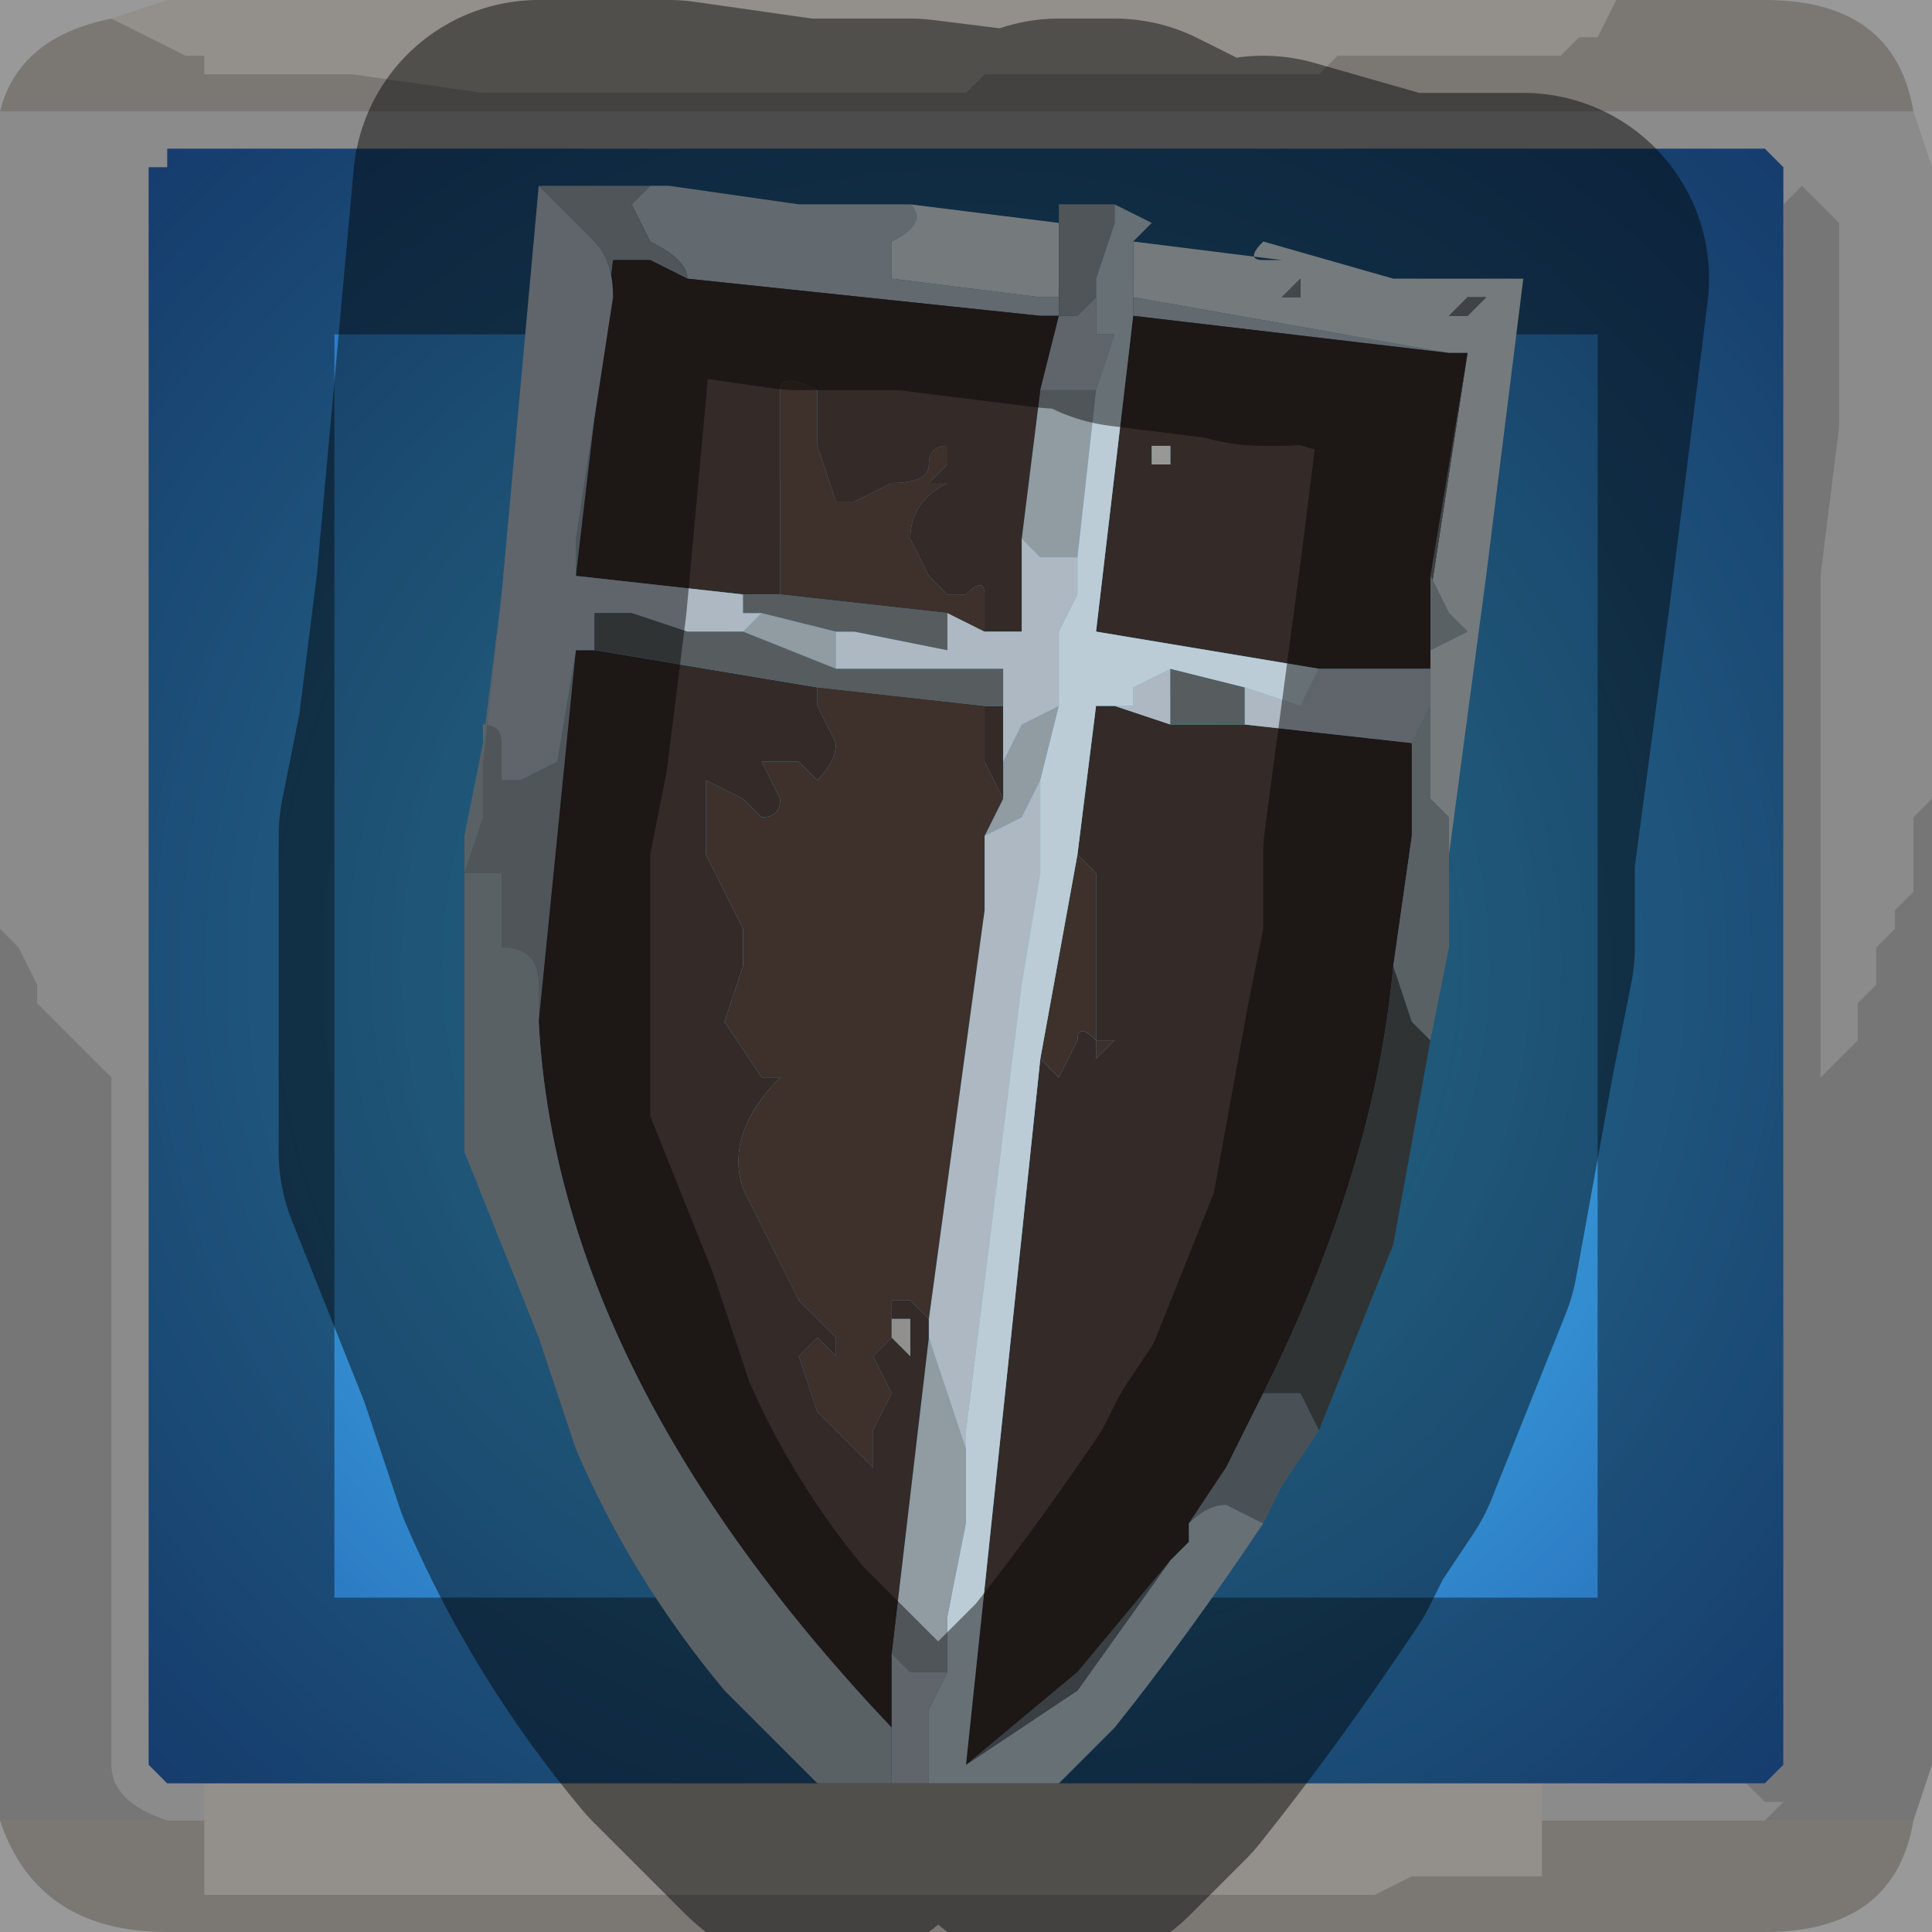 <?xml version="1.0" encoding="UTF-8" standalone="no"?>
<svg xmlns:xlink="http://www.w3.org/1999/xlink" height="5.2px" width="5.2px" xmlns="http://www.w3.org/2000/svg">
  <g transform="matrix(1.0, 0.0, 0.0, 1.0, 2.6, 2.6)">
    <path d="M1.75 -2.6 L1.7 -2.5 1.65 -2.5 1.65 -2.5 1.6 -2.45 1.5 -2.45 1.4 -2.45 1.0 -2.45 1.0 -2.45 0.95 -2.4 0.65 -2.4 0.3 -2.4 0.25 -2.4 0.05 -2.4 0.0 -2.35 -0.2 -2.35 -0.25 -2.35 -0.35 -2.35 -0.75 -2.35 -0.9 -2.35 -1.3 -2.35 -1.65 -2.4 -1.7 -2.4 -1.9 -2.4 -1.9 -2.4 -2.05 -2.4 -2.05 -2.45 -2.1 -2.45 -2.2 -2.5 -2.2 -2.5 -2.3 -2.55 -2.3 -2.55 -2.15 -2.6 1.75 -2.6 M1.55 2.3 L1.55 2.35 1.55 2.45 1.4 2.45 1.2 2.45 1.1 2.5 0.95 2.5 0.85 2.5 0.45 2.5 0.05 2.5 -0.05 2.5 -0.3 2.5 -0.65 2.5 -0.85 2.5 -1.25 2.5 -1.65 2.5 -2.0 2.5 -2.05 2.5 -2.05 2.4 -2.05 2.3 -2.0 2.3 -2.05 2.3 -2.05 2.2 1.55 2.2 1.55 2.3" fill="#f5efe8" fill-rule="evenodd" stroke="none"/>
    <path d="M-2.3 -2.55 L-2.3 -2.55 -2.2 -2.5 -2.2 -2.5 -2.1 -2.45 -2.05 -2.45 -2.05 -2.4 -1.9 -2.4 -1.9 -2.4 -1.7 -2.4 -1.65 -2.4 -1.3 -2.35 -0.9 -2.35 -0.75 -2.35 -0.35 -2.35 -0.25 -2.35 -0.2 -2.35 0.0 -2.35 0.05 -2.4 0.25 -2.4 0.3 -2.4 0.65 -2.4 0.95 -2.4 1.0 -2.45 1.0 -2.45 1.4 -2.45 1.5 -2.45 1.6 -2.45 1.65 -2.5 1.65 -2.5 1.7 -2.5 1.75 -2.6 2.15 -2.6 Q2.5 -2.6 2.55 -2.3 L-2.6 -2.3 Q-2.55 -2.5 -2.3 -2.55 M2.55 2.3 Q2.5 2.6 2.15 2.6 L-2.15 2.6 Q-2.5 2.6 -2.6 2.3 L-2.15 2.3 -2.05 2.3 -2.0 2.3 -2.05 2.3 -2.05 2.4 -2.05 2.5 -2.0 2.5 -1.65 2.5 -1.25 2.5 -0.85 2.5 -0.65 2.5 -0.3 2.5 -0.05 2.5 0.05 2.5 0.45 2.5 0.85 2.5 0.95 2.5 1.1 2.5 1.2 2.45 1.4 2.45 1.55 2.45 1.55 2.35 1.55 2.3 2.15 2.3 2.55 2.3" fill="#cdc8c2" fill-rule="evenodd" stroke="none"/>
    <path d="M-2.6 -2.3 L2.55 -2.3 2.6 -2.15 2.6 -0.45 2.55 -0.4 2.55 -0.35 2.55 -0.3 2.55 -0.2 2.5 -0.15 2.5 -0.1 2.45 -0.05 2.45 0.05 2.4 0.1 2.4 0.2 2.3 0.3 2.3 -0.5 2.3 -1.05 2.35 -1.45 2.35 -2.0 2.25 -2.1 2.25 -2.1 2.2 -2.05 2.2 -2.05 2.2 -2.15 2.15 -2.2 -2.15 -2.2 -2.15 -2.15 -2.2 -2.15 -2.2 2.15 -2.15 2.2 -2.05 2.2 -2.05 2.3 -2.15 2.3 Q-2.3 2.25 -2.3 2.15 L-2.3 0.3 -2.3 0.3 -2.4 0.2 -2.45 0.15 -2.5 0.1 -2.5 0.05 -2.55 -0.05 -2.6 -0.1 -2.6 -2.3 M2.1 2.2 L2.15 2.25 2.2 2.25 2.15 2.3 1.55 2.3 1.55 2.2 2.1 2.2" fill="#d4d4d4" fill-opacity="0.569" fill-rule="evenodd" stroke="none"/>
    <path d="M2.2 -2.05 L2.2 -2.05 2.25 -2.1 2.25 -2.1 2.35 -2.0 2.35 -1.45 2.3 -1.05 2.3 -0.5 2.3 0.3 2.4 0.2 2.4 0.1 2.45 0.05 2.45 -0.05 2.5 -0.1 2.5 -0.15 2.55 -0.2 2.55 -0.3 2.55 -0.35 2.55 -0.4 2.6 -0.45 2.6 2.15 2.55 2.3 2.15 2.3 2.2 2.25 2.15 2.25 2.1 2.2 2.15 2.2 2.2 2.15 2.2 -2.05 M-2.6 2.3 L-2.6 -0.1 -2.55 -0.05 -2.5 0.05 -2.5 0.1 -2.45 0.15 -2.4 0.2 -2.3 0.3 -2.3 0.3 -2.3 2.15 Q-2.3 2.25 -2.15 2.3 L-2.6 2.3" fill="#989898" fill-opacity="0.569" fill-rule="evenodd" stroke="none"/>
    <path d="M-2.15 -2.2 L2.15 -2.2 2.2 -2.15 2.2 -2.05 2.2 2.15 2.15 2.2 2.1 2.2 1.55 2.2 -2.05 2.2 -2.15 2.2 -2.2 2.15 -2.2 -2.15 -2.15 -2.15 -2.15 -2.2" fill="url(#gradient0)" fill-rule="evenodd" stroke="none"/>
    <path d="M1.75 -2.6 L-2.15 -2.6 -2.3 -2.55 Q-2.55 -2.5 -2.6 -2.3 L-2.6 -0.1 -2.6 2.3 Q-2.5 2.6 -2.15 2.6 L2.15 2.6 Q2.5 2.6 2.55 2.3 L2.6 2.15 2.6 -0.45 2.6 -2.15 2.55 -2.3 Q2.5 -2.6 2.15 -2.6 L1.75 -2.6 M-2.15 -2.2 L2.15 -2.2 2.2 -2.15 2.2 -2.05 2.2 2.15 2.15 2.2 2.1 2.2 1.55 2.2 -2.05 2.2 -2.15 2.2 -2.2 2.15 -2.2 -2.15" fill="none" stroke="#000000" stroke-linecap="round" stroke-linejoin="round" stroke-opacity="0.4" stroke-width="1.0"/>
    <path d="M0.45 -1.8 L1.3 -1.65 0.45 -1.75 0.45 -1.8 M-0.8 -2.1 L-0.45 -2.05 -0.25 -2.05 -0.15 -2.05 Q-0.1 -2.0 -0.2 -1.95 L-0.2 -1.85 0.2 -1.8 0.25 -1.8 0.25 -1.75 0.2 -1.75 0.2 -1.75 -0.75 -1.85 Q-0.75 -1.9 -0.85 -1.95 L-0.9 -2.05 -0.85 -2.1 -0.8 -2.1 M1.3 -1.65 L1.3 -1.65" fill="#b4c1ca" fill-rule="evenodd" stroke="none"/>
    <path d="M0.45 -1.95 L0.85 -1.9 0.8 -1.9 Q0.75 -1.9 0.8 -1.95 L1.15 -1.85 1.35 -1.85 1.5 -1.85 1.4 -1.05 1.3 -0.3 1.3 -0.4 1.25 -0.45 1.25 -0.6 1.25 -0.85 1.35 -0.9 1.3 -0.95 1.25 -1.05 1.3 -1.35 1.35 -1.65 1.3 -1.65 0.45 -1.8 0.45 -1.95 M-0.15 -2.05 L0.25 -2.0 0.25 -1.8 0.2 -1.8 -0.2 -1.85 -0.2 -1.95 Q-0.1 -2.0 -0.15 -2.05 M1.35 -1.75 L1.4 -1.8 1.35 -1.8 1.35 -1.8 1.3 -1.75 1.35 -1.75 1.35 -1.75 M1.4 -1.65 L1.4 -1.6 1.4 -1.65 1.4 -1.65 M0.85 -1.8 Q0.85 -1.8 0.9 -1.8 L0.9 -1.85 0.85 -1.8" fill="#d6dee4" fill-rule="evenodd" stroke="none"/>
    <path d="M-1.15 -2.1 L-1.15 -2.1 -1.0 -2.1 -0.8 -2.1 -0.85 -2.1 -0.9 -2.05 -0.85 -1.95 Q-0.75 -1.9 -0.75 -1.85 L-0.85 -1.9 -0.95 -1.9 -1.05 -1.05 -1.05 -1.15 -0.95 -1.8 Q-0.95 -1.9 -1.0 -1.95 L-1.1 -2.05 -1.15 -2.1 -1.15 -2.1 M0.25 -2.0 L0.25 -2.05 0.4 -2.05 0.4 -2.0 0.35 -1.85 0.35 -1.8 0.35 -1.8 Q0.3 -1.75 0.3 -1.75 L0.25 -1.75 0.25 -1.8 0.25 -2.0 M0.2 -1.55 L0.2 -1.55 0.35 -1.55 0.3 -1.1 0.2 -1.1 0.15 -1.15 0.2 -1.55 M0.25 -0.7 L0.2 -0.5 0.15 -0.4 0.05 -0.35 0.1 -0.45 0.1 -0.55 0.15 -0.65 0.25 -0.7 0.25 -0.7 M0.0 1.3 L0.0 1.5 -0.05 1.75 -0.05 1.9 -0.15 1.9 -0.2 1.85 -0.1 1.0 -0.05 1.15 0.0 1.3 M-1.3 -0.55 L-1.3 -0.65 Q-1.25 -0.65 -1.25 -0.6 L-1.25 -0.5 -1.2 -0.5 -1.1 -0.55 -1.05 -0.85 -1.05 -0.85 -1.15 0.15 -1.15 0.05 Q-1.15 -0.05 -1.25 -0.05 L-1.25 -0.2 -1.25 -0.25 -1.35 -0.25 -1.3 -0.4 -1.3 -0.55 M-0.6 -0.9 L-0.55 -0.95 -0.35 -0.9 -0.35 -0.8 -0.35 -0.8 -0.6 -0.9" fill="#909ba2" fill-rule="evenodd" stroke="none"/>
    <path d="M1.3 -1.65 L1.35 -1.65 1.25 -1.0 1.25 -0.8 0.95 -0.8 0.35 -0.9 0.45 -1.75 1.3 -1.65 M0.25 -1.75 L0.2 -1.55 0.15 -1.15 0.15 -0.9 0.05 -0.9 0.05 -1.0 Q0.05 -1.05 0.0 -1.0 L-0.05 -1.0 -0.1 -1.05 -0.15 -1.15 Q-0.15 -1.25 -0.05 -1.3 L-0.1 -1.3 -0.05 -1.35 -0.05 -1.4 Q-0.1 -1.4 -0.1 -1.35 -0.1 -1.3 -0.2 -1.3 L-0.3 -1.25 -0.35 -1.25 -0.4 -1.4 -0.4 -1.55 Q-0.5 -1.6 -0.5 -1.55 L-0.5 -1.35 -0.5 -1.25 -0.5 -1.15 -0.5 -1.0 -0.6 -1.0 -1.05 -1.05 -0.95 -1.9 -0.85 -1.9 -0.75 -1.85 0.2 -1.75 0.2 -1.75 0.25 -1.75 M0.5 -1.35 L0.55 -1.35 0.55 -1.4 0.5 -1.4 0.5 -1.35 M0.75 -0.65 L1.2 -0.6 1.2 -0.35 1.15 0.0 Q1.1 0.55 0.8 1.15 L0.7 1.35 0.6 1.5 0.6 1.55 0.55 1.6 0.3 1.9 0.0 2.15 0.2 0.25 0.25 0.3 0.3 0.2 Q0.3 0.15 0.35 0.2 L0.35 0.25 0.4 0.2 0.35 0.2 0.35 0.15 0.35 0.0 0.35 -0.2 0.35 -0.25 0.3 -0.3 0.35 -0.7 0.4 -0.7 0.55 -0.65 0.75 -0.65 M0.1 -0.7 L0.1 -0.55 0.1 -0.45 0.05 -0.55 0.05 -0.6 0.05 -0.7 0.1 -0.7 M-0.4 -0.75 L-0.4 -0.7 -0.35 -0.6 -0.35 -0.6 Q-0.35 -0.55 -0.4 -0.5 L-0.45 -0.55 -0.55 -0.55 -0.5 -0.45 Q-0.5 -0.4 -0.55 -0.4 L-0.6 -0.45 -0.7 -0.5 -0.7 -0.4 -0.7 -0.3 -0.65 -0.2 -0.6 -0.1 -0.6 0.0 -0.65 0.15 -0.55 0.3 -0.5 0.3 Q-0.65 0.45 -0.6 0.6 L-0.5 0.8 -0.45 0.9 -0.35 1.0 Q-0.35 1.0 -0.35 1.05 L-0.4 1.0 -0.45 1.05 -0.45 1.05 -0.4 1.2 -0.25 1.35 -0.25 1.25 -0.2 1.15 -0.25 1.05 -0.2 1.0 -0.15 1.05 -0.15 0.95 -0.2 0.95 -0.2 0.95 -0.2 0.9 Q-0.2 0.9 -0.15 0.9 L-0.1 0.95 -0.1 0.95 -0.1 1.0 -0.2 1.85 -0.2 2.05 Q-1.1 1.1 -1.15 0.15 L-1.05 -0.85 -1.0 -0.85 -0.4 -0.75 M0.05 -0.15 L0.05 -0.2 0.05 -0.25 0.05 -0.25 0.05 -0.15" fill="#342a27" fill-rule="evenodd" stroke="none"/>
    <path d="M-0.1 2.2 L-0.2 2.2 -0.2 2.05 -0.2 1.85 -0.15 1.9 -0.05 1.9 -0.1 2.0 -0.1 2.2 M-1.25 -1.0 L-1.15 -2.1 -1.15 -2.1 -1.1 -2.05 -1.0 -1.95 Q-0.95 -1.9 -0.95 -1.8 L-1.05 -1.15 -1.05 -1.05 -0.6 -1.0 -0.6 -0.95 -0.55 -0.95 -0.6 -0.9 -0.7 -0.9 -0.75 -0.9 -0.75 -0.9 -0.9 -0.95 -1.0 -0.95 -1.0 -0.85 -1.05 -0.85 -1.05 -0.85 -1.1 -0.55 -1.2 -0.5 -1.25 -0.5 -1.25 -0.6 Q-1.25 -0.65 -1.3 -0.65 L-1.3 -0.55 -1.25 -1.0 M0.95 -0.8 L1.25 -0.8 1.25 -0.7 1.2 -0.6 0.75 -0.65 0.75 -0.75 0.75 -0.75 0.9 -0.7 0.95 -0.8 M0.35 -1.8 L0.35 -1.7 0.4 -1.7 0.35 -1.55 0.2 -1.55 0.2 -1.55 0.25 -1.75 0.3 -1.75 Q0.3 -1.75 0.35 -1.8 L0.35 -1.8 M0.3 -1.1 L0.3 -1.0 0.25 -0.9 0.25 -0.7 0.25 -0.7 0.15 -0.65 0.1 -0.55 0.1 -0.7 0.1 -0.75 0.1 -0.8 0.05 -0.8 -0.25 -0.8 -0.35 -0.8 -0.35 -0.9 -0.3 -0.9 -0.05 -0.85 -0.05 -0.95 0.05 -0.9 0.15 -0.9 0.15 -1.15 0.2 -1.1 0.3 -1.1 M0.2 -0.5 L0.2 -0.25 0.15 0.05 0.0 1.25 0.0 1.3 -0.05 1.15 -0.1 1.0 -0.1 0.95 0.05 -0.15 0.05 -0.25 0.05 -0.35 0.15 -0.4 0.2 -0.5 M0.55 -0.65 L0.4 -0.7 0.4 -0.7 0.45 -0.7 0.45 -0.75 0.45 -0.75 0.55 -0.8 0.55 -0.65" fill="#adb8c2" fill-rule="evenodd" stroke="none"/>
    <path d="M1.25 0.2 L1.15 0.75 0.95 1.25 0.9 1.15 0.8 1.15 Q1.1 0.55 1.15 0.0 L1.2 0.15 1.25 0.2 M-0.6 -1.0 L-0.5 -1.0 -0.05 -0.95 -0.05 -0.85 -0.3 -0.9 -0.35 -0.9 -0.55 -0.95 -0.6 -0.95 -0.6 -1.0 M0.75 -0.75 L0.75 -0.65 0.55 -0.65 0.55 -0.8 0.75 -0.75 M-0.35 -0.8 L-0.25 -0.8 0.05 -0.8 0.1 -0.8 0.1 -0.75 0.1 -0.7 0.05 -0.7 -0.4 -0.75 -1.0 -0.85 -1.0 -0.95 -0.9 -0.95 -0.75 -0.9 -0.75 -0.9 -0.7 -0.9 -0.6 -0.9 -0.35 -0.8 -0.35 -0.8" fill="#575c5f" fill-rule="evenodd" stroke="none"/>
    <path d="M-0.5 -1.0 L-0.5 -1.15 -0.5 -1.25 -0.5 -1.35 -0.5 -1.55 Q-0.5 -1.6 -0.4 -1.55 L-0.4 -1.4 -0.35 -1.25 -0.3 -1.25 -0.2 -1.3 Q-0.1 -1.3 -0.1 -1.35 -0.1 -1.4 -0.05 -1.4 L-0.05 -1.35 -0.1 -1.3 -0.05 -1.3 Q-0.15 -1.25 -0.15 -1.15 L-0.1 -1.05 -0.05 -1.0 0.0 -1.0 Q0.05 -1.05 0.05 -1.0 L0.05 -0.9 -0.05 -0.95 -0.5 -1.0 M0.3 -0.3 L0.35 -0.25 0.35 -0.2 0.35 0.0 0.35 0.15 0.35 0.2 0.4 0.2 0.35 0.25 0.35 0.2 Q0.3 0.15 0.3 0.2 L0.25 0.3 0.2 0.25 0.3 -0.3 M0.05 -0.7 L0.05 -0.6 0.05 -0.55 0.1 -0.45 0.05 -0.35 0.05 -0.25 0.05 -0.25 0.05 -0.2 0.05 -0.15 -0.1 0.95 -0.1 0.95 -0.15 0.9 Q-0.2 0.9 -0.2 0.9 L-0.2 0.95 -0.2 0.95 -0.2 1.0 -0.25 1.05 -0.2 1.15 -0.25 1.25 -0.25 1.35 -0.4 1.2 -0.45 1.05 -0.45 1.05 -0.4 1.0 -0.35 1.05 Q-0.35 1.0 -0.35 1.0 L-0.45 0.9 -0.5 0.8 -0.6 0.6 Q-0.65 0.45 -0.5 0.3 L-0.55 0.3 -0.65 0.15 -0.6 0.0 -0.6 -0.1 -0.65 -0.2 -0.7 -0.3 -0.7 -0.4 -0.7 -0.5 -0.6 -0.45 -0.55 -0.4 Q-0.5 -0.4 -0.5 -0.45 L-0.55 -0.55 -0.45 -0.55 -0.4 -0.5 Q-0.35 -0.55 -0.35 -0.6 L-0.35 -0.6 -0.4 -0.7 -0.4 -0.75 0.05 -0.7" fill="#3e302a" fill-rule="evenodd" stroke="none"/>
    <path d="M1.35 -1.75 L1.35 -1.75 1.3 -1.75 1.35 -1.8 1.35 -1.8 1.4 -1.8 1.35 -1.75" fill="#747a80" fill-rule="evenodd" stroke="none"/>
    <path d="M1.4 -1.65 L1.4 -1.65 1.4 -1.6 1.4 -1.65" fill="#696f73" fill-rule="evenodd" stroke="none"/>
    <path d="M1.3 -1.65 L1.35 -1.65 1.3 -1.35 1.25 -1.05 1.25 -0.8 1.25 -1.0 1.35 -1.65 1.3 -1.65 1.3 -1.65" fill="#6d7777" fill-rule="evenodd" stroke="none"/>
    <path d="M0.45 -1.95 L0.45 -1.8 0.45 -1.75 0.35 -0.9 0.95 -0.8 0.9 -0.7 0.75 -0.75 0.75 -0.75 0.55 -0.8 0.45 -0.75 0.45 -0.75 0.45 -0.7 0.4 -0.7 0.4 -0.7 0.35 -0.7 0.3 -0.3 0.2 0.25 0.0 2.15 0.0 2.15 0.3 1.95 0.55 1.6 0.6 1.55 0.6 1.5 Q0.65 1.45 0.7 1.45 L0.8 1.5 Q0.6 1.8 0.4 2.05 L0.25 2.2 -0.1 2.2 -0.1 2.0 -0.05 1.9 -0.05 1.75 0.0 1.5 0.0 1.3 0.0 1.25 0.15 0.05 0.2 -0.25 0.2 -0.5 0.25 -0.7 0.25 -0.9 0.3 -1.0 0.3 -1.1 0.35 -1.55 0.4 -1.7 0.35 -1.7 0.35 -1.8 0.35 -1.85 0.4 -2.0 0.4 -2.05 0.5 -2.0 0.45 -1.95" fill="#bcccd6" fill-rule="evenodd" stroke="none"/>
    <path d="M0.85 -1.8 L0.9 -1.85 0.9 -1.8 Q0.85 -1.8 0.85 -1.8" fill="#7c8388" fill-rule="evenodd" stroke="none"/>
    <path d="M0.5 -1.35 L0.5 -1.4 0.55 -1.4 0.55 -1.35 0.5 -1.35" fill="#989996" fill-rule="evenodd" stroke="none"/>
    <path d="M1.25 -1.05 L1.3 -0.95 1.35 -0.9 1.25 -0.85 1.25 -0.6 1.25 -0.45 1.3 -0.4 1.3 -0.3 1.3 -0.05 1.25 0.2 1.2 0.15 1.15 0.0 1.2 -0.35 1.2 -0.6 1.25 -0.7 1.25 -0.8 1.25 -1.05 M-0.2 2.2 L-0.4 2.2 -0.65 1.95 Q-0.9 1.65 -1.05 1.3 L-1.1 1.15 -1.15 1.0 -1.35 0.5 -1.35 -0.35 -1.3 -0.6 -1.25 -1.0 -1.3 -0.55 -1.3 -0.4 -1.35 -0.25 -1.25 -0.25 -1.25 -0.2 -1.25 -0.05 Q-1.15 -0.05 -1.15 0.05 L-1.15 0.15 Q-1.1 1.1 -0.2 2.05 L-0.2 2.2" fill="#a4b0b8" fill-rule="evenodd" stroke="none"/>
    <path d="M0.95 1.25 L0.85 1.4 0.8 1.5 0.7 1.45 Q0.65 1.45 0.6 1.5 L0.7 1.35 0.8 1.15 0.9 1.15 0.95 1.25" fill="#86939c" fill-rule="evenodd" stroke="none"/>
    <path d="M0.0 2.15 L0.3 1.9 0.55 1.6 0.3 1.95 0.0 2.15 0.0 2.15" fill="#677278" fill-rule="evenodd" stroke="none"/>
    <path d="M-0.2 1.0 L-0.2 0.95 -0.15 0.95 -0.15 1.05 -0.2 1.0" fill="#92908f" fill-rule="evenodd" stroke="none"/>
    <path d="M1.3 -0.3 L1.4 -1.05 1.5 -1.85 1.35 -1.85 1.15 -1.85 0.8 -1.95 Q0.75 -1.9 0.8 -1.9 L0.85 -1.9 0.45 -1.95 0.5 -2.0 0.4 -2.05 0.25 -2.05 0.25 -2.0 -0.15 -2.05 -0.25 -2.05 -0.45 -2.05 -0.8 -2.1 -1.0 -2.1 -1.15 -2.1 -1.15 -2.1 -1.25 -1.0 -1.3 -0.6 -1.35 -0.35 -1.35 0.5 -1.15 1.0 -1.1 1.15 -1.05 1.3 Q-0.9 1.65 -0.65 1.95 L-0.4 2.2 M1.3 -0.3 L1.3 -0.05 1.25 0.2 1.15 0.75 0.95 1.25 0.85 1.4 0.8 1.5 Q0.6 1.8 0.4 2.05 L0.25 2.2" fill="none" stroke="#000000" stroke-linecap="round" stroke-linejoin="round" stroke-opacity="0.451" stroke-width="1.0"/>
  </g>
  <defs>
    <radialGradient cx="0" cy="0" gradientTransform="matrix(0.004, 0.0, 0.0, 0.004, 0.0, 0.0)" gradientUnits="userSpaceOnUse" id="gradient0" r="819.2" spreadMethod="pad">
      <stop offset="0.0" stop-color="#4bcefa"/>
      <stop offset="1.0" stop-color="#1c5aaf" stop-opacity="0.976"/>
    </radialGradient>
  </defs>
</svg>
